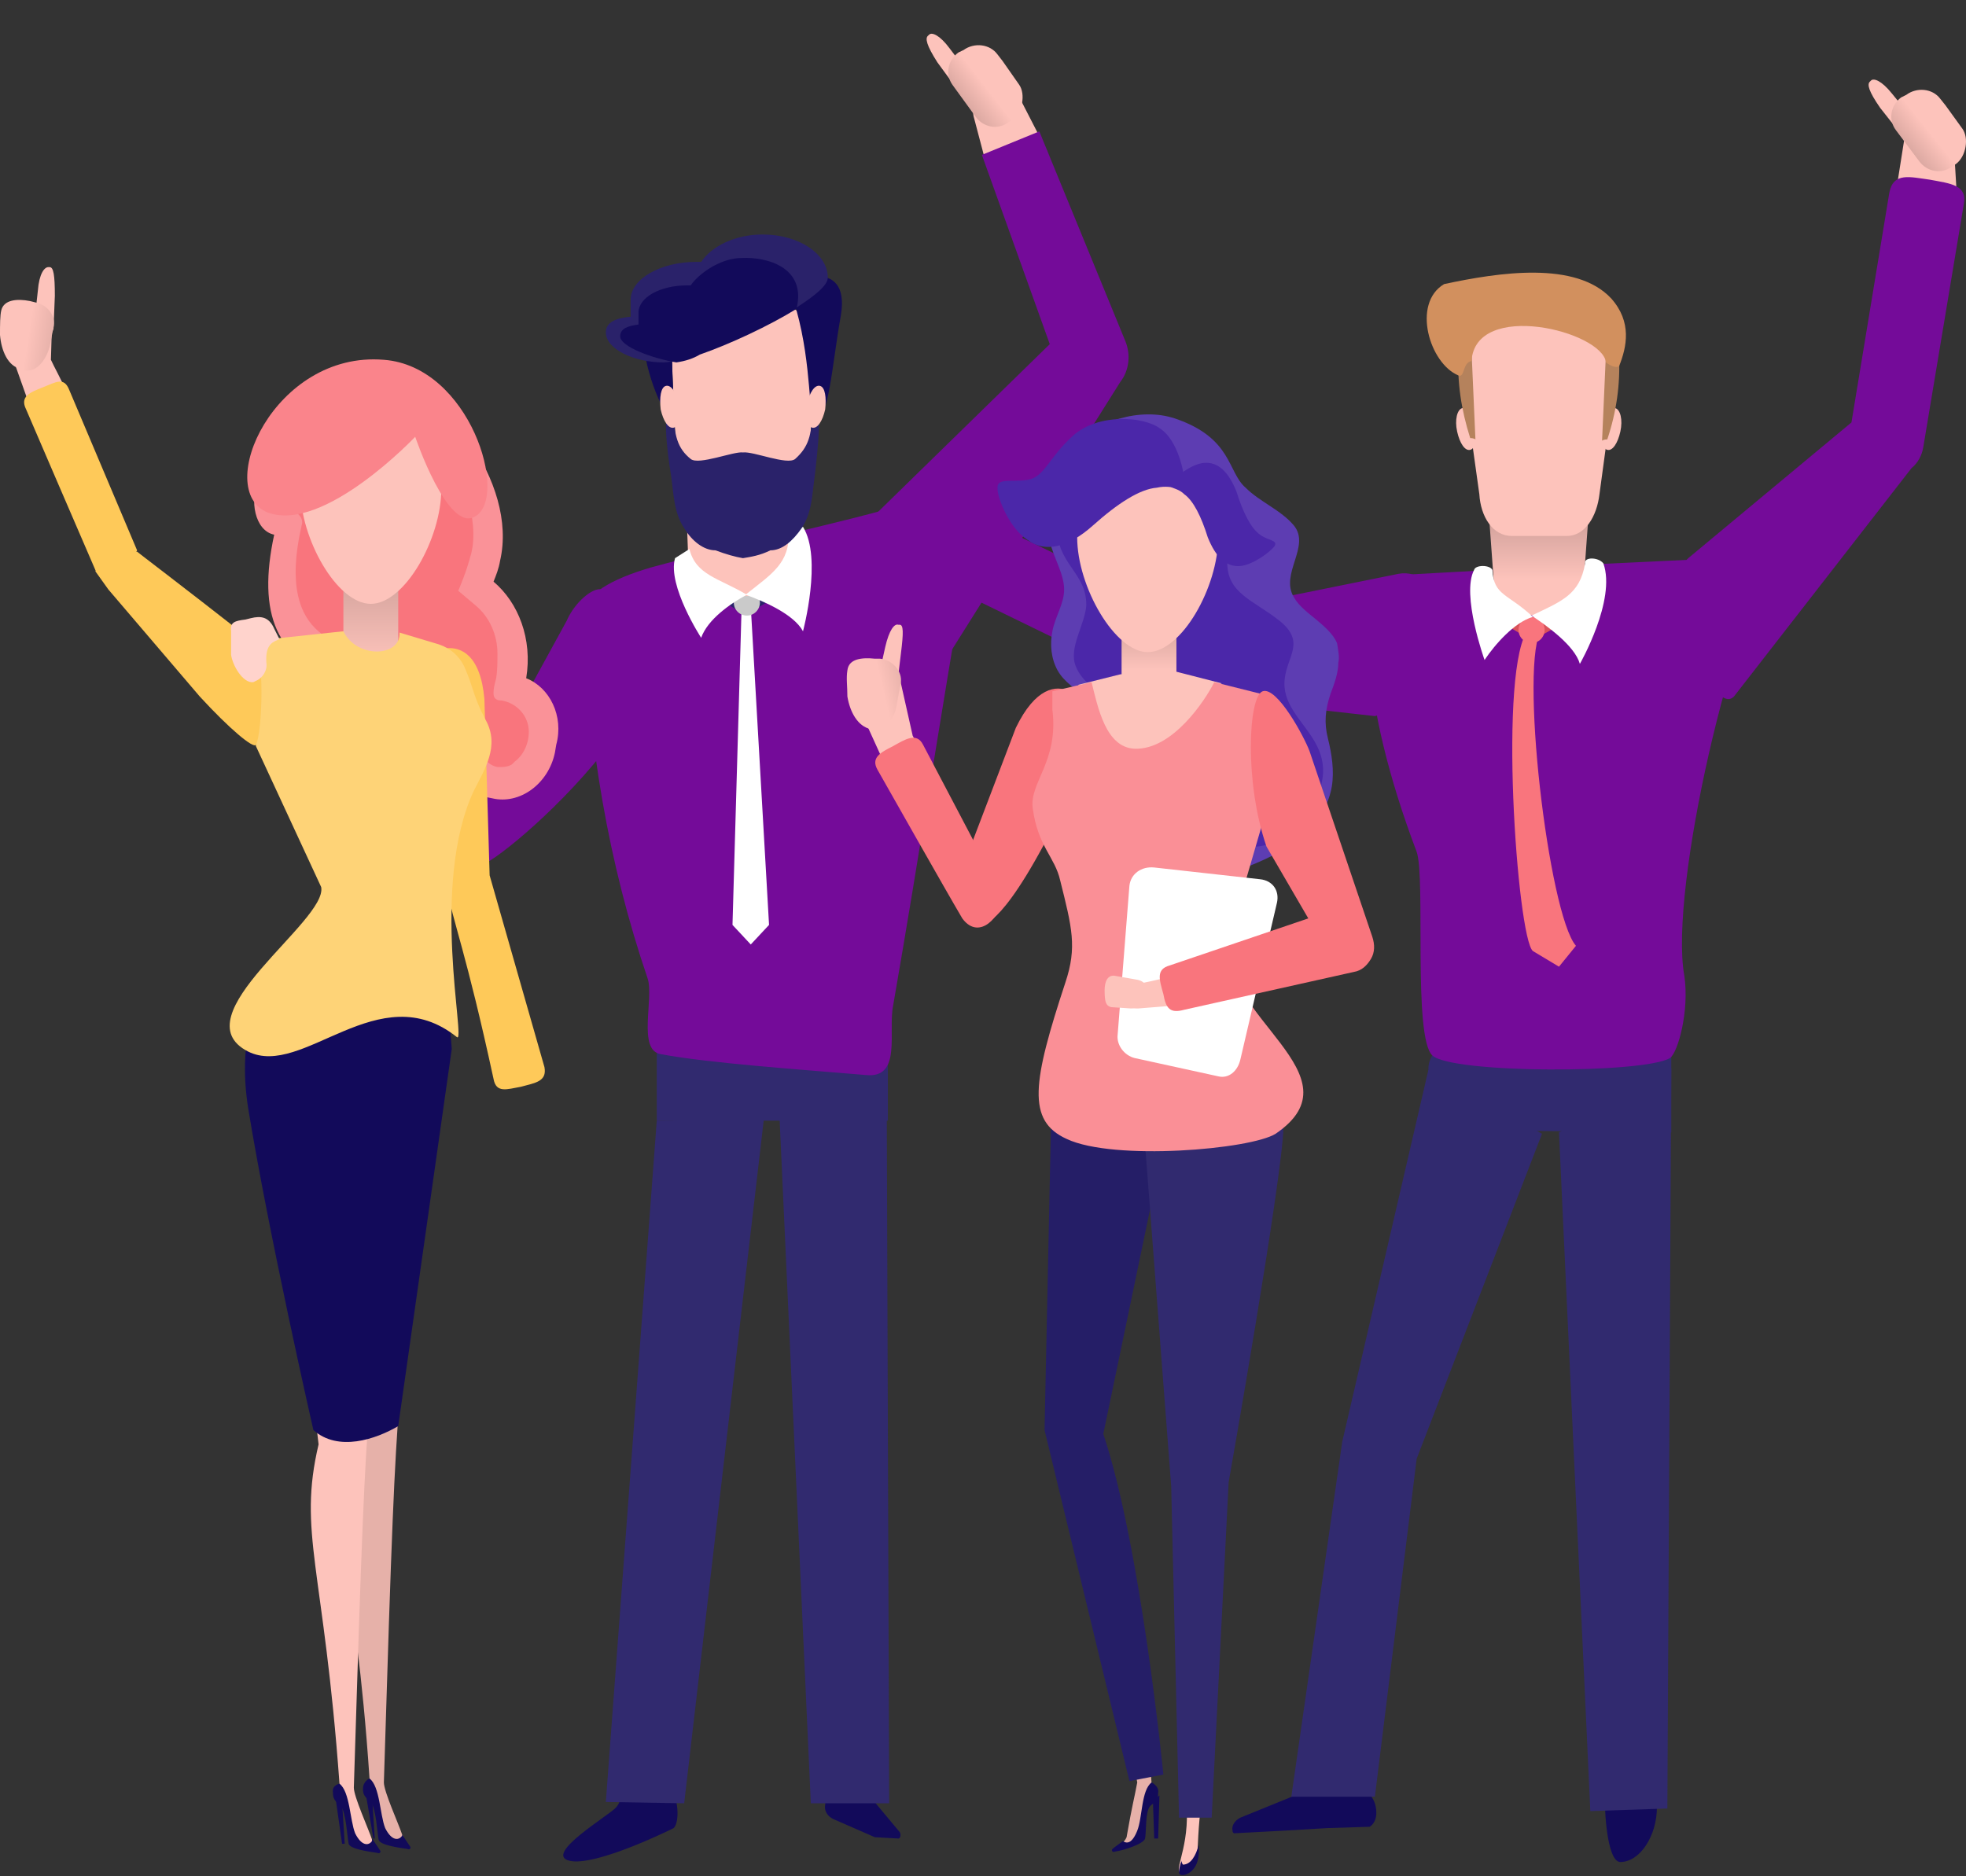 <svg width="418" height="399" viewBox="0 0 418 399" fill="none" xmlns="http://www.w3.org/2000/svg">
<rect x="0" y="0" width="418" height="399" fill="#333333" stroke="none"/>
<path d="M280.106 379.866L263.727 386.527C262.616 387.082 261.784 388.192 262.061 389.302C262.061 389.58 262.061 389.58 262.339 389.857L272.888 389.302L282.326 388.747L291.21 388.47C291.21 388.47 292.875 387.637 292.598 384.861C292.32 382.086 290.655 380.976 289.267 380.143C285.658 378.756 280.106 379.866 280.106 379.866Z" fill="#120A5A"/>
<path d="M352.283 384.306C352.283 390.412 348.674 395.963 344.51 395.963C342.012 395.963 341.179 387.359 341.179 381.531C341.179 375.425 344.51 374.315 347.009 374.315C349.23 374.315 352.283 378.478 352.283 384.306Z" fill="#120A5A"/>
<path d="M303.702 240.261L355.337 240.816V222.776C355.337 218.058 350.062 219.445 345.343 219.445H314.528C309.809 219.445 303.702 222.776 303.702 227.217V240.261Z" fill="#312A6F"/>
<path d="M354.505 384.585L338.126 385.14L331.463 240.817L355.338 227.217L354.505 384.585Z" fill="#312A6F"/>
<path d="M292.32 382.087H274.553L285.38 306.595L303.702 227.495L327.854 241.095L301.204 310.203L292.32 382.087Z" fill="#312A6F"/>
<path d="M328.687 130.077C328.409 130.077 327.299 130.077 326.743 130.077L324.8 197.798L328.687 201.961L332.573 197.798L328.687 130.077Z" fill="#2A226A"/>
<path d="M329.242 130.909L333.406 128.411L330.907 127.856H328.964L329.242 130.909Z" fill="#2A226A"/>
<path d="M326.188 130.909L322.024 128.411L324.523 127.579H326.466L326.188 130.909Z" fill="#2A226A"/>
<path d="M327.854 132.02C329.388 132.02 330.63 130.778 330.63 129.245C330.63 127.712 329.388 126.469 327.854 126.469C326.321 126.469 325.078 127.712 325.078 129.245C325.078 130.778 326.321 132.02 327.854 132.02Z" fill="#120A5A"/>
<path d="M331.74 133.686H322.579C319.248 133.686 317.583 125.914 317.583 123.417L316.472 108.152C316.472 105.654 319.248 103.711 322.579 103.711H331.74C335.072 103.711 337.848 105.654 337.848 108.152L336.737 123.417C336.737 125.914 335.072 133.686 331.74 133.686Z" fill="url(#paint0_linear)"/>
<path d="M344.233 74.568C342.845 84.56 341.457 94.829 340.069 105.098C339.514 109.816 337.015 113.979 333.129 113.979C329.242 113.979 325.356 113.979 321.469 113.979C317.305 113.979 314.807 109.816 314.529 105.098C313.974 101.212 313.419 97.049 312.863 93.163C312.031 87.058 311.198 81.229 310.365 75.401C310.365 75.123 310.365 74.846 310.365 74.568C309.81 69.85 313.974 65.409 319.804 65.132C325.078 64.854 330.075 64.854 335.35 65.132C340.624 65.409 344.788 69.85 344.233 74.568Z" fill="#FDC3BB"/>
<path d="M248.181 147.285C247.903 147.285 247.626 147.007 247.348 147.007L202.376 125.081C198.489 123.139 200.432 118.698 202.376 114.812C204.319 110.927 205.429 108.706 209.593 110.649L252.067 131.187L297.317 122.029C301.759 121.196 305.09 124.804 303.98 128.967C301.759 135.628 296.762 151.448 292.32 152.281L252.623 147.84C250.957 148.118 249.569 147.84 248.181 147.285Z" fill="#740B99"/>
<path d="M337.015 120.085C338.403 128.689 327.021 130.909 326.188 130.909C324.245 130.909 314.807 127.856 317.305 121.195L297.04 122.305C288.156 124.248 288.989 148.95 301.204 181.145C303.147 186.696 300.371 220.556 304.535 224.442C308.699 228.327 349.507 228.327 355.06 224.997C356.725 223.887 359.224 215.005 358.113 207.512C354.782 189.194 368.662 129.799 378.101 118.142L337.015 120.085Z" fill="#740B99"/>
<path d="M327.854 133.685C327.577 133.685 325.633 133.685 325.078 133.685C318.416 141.179 322.58 199.463 325.911 202.238L331.463 205.569L335.072 201.128C329.242 194.467 322.857 140.346 327.854 133.685Z" fill="#F9757D"/>
<path d="M327.299 135.349L331.741 132.851L328.965 132.019H327.021L327.299 135.349Z" fill="#D9525B"/>
<path d="M324.245 135.349L320.081 132.851L322.857 132.019H324.523L324.245 135.349Z" fill="#D9525B"/>
<path d="M325.633 136.738C327.166 136.738 328.409 135.495 328.409 133.962C328.409 132.429 327.166 131.187 325.633 131.187C324.1 131.187 322.857 132.429 322.857 133.962C322.857 135.495 324.1 136.738 325.633 136.738Z" fill="#F9757D"/>
<path d="M325.633 130.91C328.964 133.13 334.794 137.294 335.904 141.179C335.904 141.179 343.677 127.58 340.901 119.808C339.791 118.421 336.737 118.421 337.015 119.808C335.904 126.469 332.018 127.857 325.633 130.91Z" fill="white"/>
<path d="M325.91 131.188C322.024 132.298 317.86 137.016 315.639 140.347C315.639 140.347 310.642 126.469 313.418 121.196C313.696 120.086 316.749 120.086 317.305 121.196C317.582 126.747 320.636 126.192 325.91 131.188Z" fill="white"/>
<path d="M344.511 91.777C343.956 94.275 342.846 95.94 341.735 95.663C340.625 95.385 340.07 93.165 340.625 90.667C341.18 88.169 342.29 86.504 343.401 86.781C344.511 87.059 345.067 89.279 344.511 91.777Z" fill="#FDC3BB"/>
<path d="M309.81 91.777C310.365 94.275 311.475 95.94 312.586 95.663C313.696 95.385 314.252 93.165 313.696 90.667C313.141 88.169 312.031 86.504 310.92 86.781C309.81 87.059 309.255 89.279 309.81 91.777Z" fill="#FDC3BB"/>
<path d="M340.624 93.719C340.624 93.719 340.902 93.442 341.734 93.442C343.678 87.614 344.51 81.785 344.233 75.679L341.457 74.846L340.624 93.719Z" fill="#B5825C"/>
<path d="M313.697 93.442C313.697 93.442 313.419 93.164 312.587 93.164C310.643 87.058 309.811 81.23 310.088 75.401L312.864 74.569L313.697 93.442Z" fill="#B5825C"/>
<path d="M410.025 25.721C412.801 25.721 415.577 26.554 415.3 29.052L416.133 42.929C416.133 45.704 411.691 48.202 408.915 48.202C406.139 48.202 403.085 43.761 403.085 40.986L404.751 30.439C405.028 27.664 407.527 25.721 410.025 25.721Z" fill="#FDC3BB"/>
<path d="M408.638 29.884C407.805 30.717 404.751 29.051 403.918 28.219L399.754 22.945C397.256 19.337 396.978 17.95 397.533 17.395L397.811 17.117C398.366 16.562 400.032 17.117 402.253 19.892L408.36 27.386C409.193 28.219 409.193 29.329 408.638 29.884Z" fill="#FDC3BB"/>
<path d="M415.855 34.88L415.022 35.435C412.801 37.1 409.748 36.545 408.082 34.324L403.085 27.663C401.42 25.443 401.975 22.39 404.196 20.725L405.306 20.17C407.527 18.504 410.858 18.782 412.524 21.002L413.634 22.39L417.243 27.386C418.631 29.329 418.076 33.214 415.855 34.88Z" fill="url(#paint1_linear)"/>
<path d="M210.062 18.793C212.603 17.675 215.48 17.319 216.231 19.717L222.581 32.084C223.699 34.625 220.639 38.7 218.098 39.818C215.557 40.935 210.974 38.1 209.856 35.56L207.134 25.235C206.271 22.583 207.775 19.799 210.062 18.793Z" fill="#FDC3BB"/>
<path d="M207.922 20.508C207.06 21.31 204.069 19.534 203.267 18.671L199.298 13.249C196.933 9.552 196.707 8.155 197.282 7.621L197.569 7.354C198.144 6.819 199.789 7.435 201.907 10.29L207.736 18.002C208.538 18.864 208.497 19.974 207.922 20.508Z" fill="#FDC3BB"/>
<path d="M215.2 25.504L214.358 26.047C212.112 27.677 209.067 27.075 207.436 24.829L202.543 18.092C200.911 15.846 201.514 12.802 203.76 11.171L204.879 10.633C207.125 9.003 210.452 9.332 212.083 11.577L213.172 12.982L216.703 18.033C218.061 19.997 217.446 23.873 215.2 25.504Z" fill="url(#paint2_linear)"/>
<path d="M358.668 133.407C357.28 129.244 355.615 121.75 358.946 118.697L393.647 89.833L401.698 40.985C402.53 36.544 406.139 37.655 410.303 38.21C414.745 39.042 418.354 39.32 417.521 43.483L408.915 95.106C408.638 96.772 407.805 98.437 406.417 99.547L368.662 148.117C365.331 151.448 360.057 138.681 358.668 133.407Z" fill="#740B99"/>
<path d="M341.457 77.066C340.624 70.405 313.696 63.744 312.864 76.789C310.92 77.066 311.476 80.397 310.088 79.842C303.98 77.344 300.094 64.577 307.034 60.414C318.693 57.916 335.072 55.418 342.568 63.467C347.009 68.463 345.899 73.736 344.233 77.899C343.123 78.454 341.457 77.066 341.457 77.066Z" fill="#D2905E"/>
<path d="M175.725 380.976L175.448 383.751C175.17 385.139 176.003 386.249 177.113 386.804L185.997 390.69L190.994 390.967C191.549 390.967 191.549 389.857 191.271 389.58L184.331 381.253H175.725V380.976Z" fill="#120A5A"/>
<path d="M142.691 381.533C144.079 381.533 144.634 387.362 143.246 388.749C143.246 388.749 126.589 397.076 121.037 395.688C115.485 394.3 129.643 385.974 131.031 384.309C132.419 382.643 131.586 381.533 131.586 381.533H142.691Z" fill="#120A5A"/>
<path d="M188.773 238.319H139.637V220.556C139.637 215.838 144.911 217.226 149.63 217.226H180.445C185.164 217.226 188.773 221.111 188.773 225.552V238.319Z" fill="#312A6F"/>
<path d="M189.051 383.476H172.394L165.732 237.488L188.495 223.611L189.051 383.476Z" fill="#312A6F"/>
<path d="M145.466 383.475L128.81 383.198L139.637 238.32L162.4 238.042L145.466 383.475Z" fill="#312A6F"/>
<path d="M55.522 149.783C52.191 147.563 54.689 145.065 56.91 141.734C59.131 138.404 59.964 135.351 63.295 137.293L101.327 166.991L120.482 132.02C122.147 128.135 126.034 124.804 127.977 125.359C131.864 126.469 131.309 154.224 129.92 157.832C120.204 170.876 105.769 182.811 102.437 183.921C97.996 185.309 92.721 176.982 55.522 149.783Z" fill="#740B99"/>
<path d="M184.054 228.605C171.006 227.495 150.741 226.107 140.469 224.164C135.472 223.332 139.081 212.23 137.693 208.067C129.365 183.643 124.923 157.554 124.091 130.632C124.091 126.469 129.92 123.138 138.526 120.64C155.738 115.922 176.281 112.036 195.991 106.208C204.597 103.71 206.54 113.424 205.707 118.975C199.877 152.558 195.713 180.312 189.883 213.895C188.773 219.446 191.827 229.438 184.054 228.605Z" fill="#740B99"/>
<path d="M159.624 128.965C159.347 128.965 158.236 128.965 157.681 128.965L155.738 196.685L159.624 200.849L163.511 196.685L159.624 128.965Z" fill="white"/>
<path d="M160.18 129.799L164.344 127.301L161.568 126.468H159.625L160.18 129.799Z" fill="#2A226A"/>
<path d="M156.848 129.799L152.684 127.301L155.46 126.468H157.403L156.848 129.799Z" fill="#2A226A"/>
<path d="M158.791 130.909C160.324 130.909 161.567 129.666 161.567 128.134C161.567 126.601 160.324 125.358 158.791 125.358C157.258 125.358 156.015 126.601 156.015 128.134C156.015 129.666 157.258 130.909 158.791 130.909Z" fill="#CACACA"/>
<path d="M163.511 126.746H152.407C148.52 126.746 146.299 122.861 146.299 118.142L145.189 87.613C145.189 82.894 148.52 79.009 152.407 79.009H163.511C167.398 79.009 170.729 82.894 170.729 87.613L169.618 118.142C169.618 122.583 167.398 126.746 163.511 126.746Z" fill="#FDC3BB"/>
<path d="M164.622 112.314H151.296C146.577 112.314 144.079 108.428 144.079 103.71L142.691 73.18C142.691 68.462 146.577 64.576 151.296 64.576H164.622C169.341 64.576 173.227 68.462 173.227 73.18L171.839 103.71C171.839 108.428 169.341 112.314 164.622 112.314Z" fill="#FDC3BB"/>
<path d="M158.514 126.468C162.401 127.856 168.786 130.631 170.729 134.239C170.729 134.239 174.893 118.697 170.729 112.036L167.675 113.146C167.953 119.807 164.066 122.027 158.514 126.468Z" fill="white"/>
<path d="M158.792 126.468C155.183 128.411 150.463 131.742 149.075 135.627C149.075 135.627 141.858 124.525 143.523 118.697L146.577 116.754C147.965 122.305 152.684 122.86 158.792 126.468Z" fill="white"/>
<path d="M172.672 87.056C172.672 92.607 171.839 95.105 169.063 97.603C167.397 98.991 160.18 95.938 157.959 96.215C156.016 95.938 148.52 98.991 146.855 97.603C144.079 95.383 143.246 92.607 143.246 87.056C140.47 85.391 141.858 96.215 142.69 101.211C143.246 105.097 143.246 108.982 145.467 112.313C147.132 115.088 149.631 117.031 152.129 117.031C154.35 117.864 156.293 118.419 157.959 118.696C159.624 118.419 161.568 118.141 163.789 117.031C166.287 117.031 168.508 115.088 170.451 112.313C172.672 108.982 172.672 105.097 173.227 101.211C173.782 96.215 175.17 85.114 172.672 87.056Z" fill="#2A226A"/>
<path d="M143.246 89.556C141.58 89.556 136.861 79.01 136.861 72.071C136.861 65.132 139.36 62.912 141.025 62.912C142.691 62.912 142.968 67.353 142.968 74.291C142.691 81.23 143.801 89.556 143.246 89.556Z" fill="#120A5A"/>
<path d="M173.227 89.278C171.839 89.278 172.672 77.899 169.341 65.964C167.398 59.303 170.729 58.748 173.783 58.748C176.836 58.748 179.89 60.413 178.779 67.074C176.836 77.899 176.281 89.278 173.227 89.278Z" fill="#120A5A"/>
<path d="M175.448 87.056C174.893 89.554 173.782 91.22 172.672 90.942C171.562 90.665 171.006 88.444 171.562 85.946C172.117 83.448 173.227 81.783 174.338 82.061C175.448 82.338 175.726 84.559 175.448 87.056Z" fill="#FDC3BB"/>
<path d="M140.469 87.057C141.025 89.555 142.135 91.22 143.245 90.943C144.356 90.665 144.911 88.445 144.356 85.947C143.801 83.449 142.69 81.784 141.58 82.061C140.469 82.339 140.192 84.559 140.469 87.057Z" fill="#FDC3BB"/>
<path d="M176.003 59.025C176.003 60.69 173.227 62.91 169.341 65.408C163.511 69.016 155.183 72.902 148.798 75.123C147.41 75.955 145.744 76.51 143.801 76.788C142.968 76.788 142.135 77.065 141.025 77.065C134.918 77.065 128.81 74.29 128.81 70.682C128.81 68.461 131.031 67.629 134.085 67.351C134.085 65.963 134.085 64.853 134.085 63.743C134.085 59.303 140.47 55.694 147.965 55.694C148.243 55.694 148.52 55.694 149.076 55.694C151.296 52.364 156.293 49.866 162.123 49.866C169.896 49.866 176.003 54.029 176.003 59.025Z" fill="#2A226A"/>
<path d="M169.341 65.687C163.511 69.295 155.183 73.181 148.798 75.401C147.41 76.234 145.745 76.789 143.801 77.066C138.804 76.234 131.864 73.736 131.864 71.515C131.864 69.85 133.53 69.295 135.751 69.017C135.751 68.185 135.751 67.075 135.751 66.52C135.751 63.189 140.47 60.691 146.022 60.691C146.3 60.691 146.577 60.691 146.855 60.691C148.521 58.193 153.24 54.863 157.682 54.863C162.956 54.585 171.562 56.806 169.341 65.687Z" fill="#120A5A"/>
<path d="M201.543 139.513L186.552 108.983L223.196 73.18L208.761 32.936L220.976 27.94L239.298 72.625C240.408 75.4 240.131 78.731 238.187 81.229L201.543 139.513Z" fill="#740B99"/>
<path d="M284.547 140.902C284.547 143.122 283.715 145.342 282.882 147.563C281.771 150.893 281.494 153.669 282.327 156.999C283.159 160.33 283.715 163.938 283.159 167.268C282.327 172.264 278.995 176.15 275.109 179.203C271.222 181.978 266.503 183.921 261.784 185.586C259.285 186.419 250.957 189.749 250.679 184.754C250.679 183.366 251.235 182.256 251.235 180.868C251.235 178.37 249.569 175.872 247.071 174.484C244.85 173.097 242.351 172.542 239.853 171.709C237.354 170.876 234.856 169.489 233.468 167.268C231.525 163.938 233.468 160.607 234.023 156.999C234.578 153.391 233.19 150.893 230.692 148.395C228.749 146.453 226.25 145.065 224.862 142.567C223.474 140.069 223.196 137.016 223.752 134.241C224.307 131.188 226.25 128.412 226.25 125.359C226.25 122.029 224.029 118.698 223.196 115.09C221.808 108.984 222.086 99.825 227.083 95.107C233.19 89.556 242.351 86.503 249.847 89.001C262.061 93.164 260.951 100.38 264.837 103.711C267.891 106.764 272.333 108.429 275.109 111.76C278.718 116.2 272.055 122.029 275.109 127.024C276.219 128.967 278.163 130.355 279.828 131.743C281.494 133.13 283.437 134.796 284.27 136.738C284.548 138.404 284.825 139.791 284.547 140.902Z" fill="#5D3DB2"/>
<path d="M250.402 169.211C247.903 167.823 244.017 167.546 242.351 165.325C240.408 163.105 241.796 160.329 241.796 157.554C241.796 149.783 231.247 148.117 228.748 141.734C227.083 137.848 230.692 132.853 230.969 128.689C230.969 123.416 227.638 121.473 225.695 117.033C223.751 112.869 227.083 106.486 229.581 102.878C230.969 100.935 232.912 99.547 235.411 99.27C241.518 98.437 247.626 102.878 252.345 107.041C254.843 109.261 259.007 109.539 260.396 113.147C261.228 115.09 260.951 117.31 260.951 119.253C260.673 126.192 266.503 127.579 272.055 132.02C277.607 136.461 273.721 139.514 273.165 144.232C271.777 154.779 289.544 157.832 276.497 175.317C274.553 177.815 269.834 180.035 266.78 180.035C259.007 180.313 262.616 175.872 250.402 169.211Z" fill="#4B27A9"/>
<path d="M259.841 145.342L250.124 142.844C247.626 142.844 241.241 143.122 238.187 143.4L229.304 145.62V162.273H259.563V145.342H259.841Z" fill="#FDC3BB"/>
<path d="M244.295 151.449C240.963 151.449 238.465 148.673 238.465 145.62V133.963C238.465 130.633 241.241 128.135 244.295 128.135C247.626 128.135 250.125 130.91 250.125 133.963V145.62C250.125 148.673 247.348 151.449 244.295 151.449Z" fill="url(#paint3_linear)"/>
<path d="M259.007 114.257C259.007 124.804 251.234 138.681 244.016 138.681C237.076 138.681 229.025 124.804 229.025 114.257C229.025 103.711 236.798 99.547 244.016 99.547C251.234 99.547 259.007 103.433 259.007 114.257Z" fill="#FDC3BB"/>
<path d="M212.092 103.988C212.092 105.931 214.59 112.315 218.477 114.813C222.086 117.588 227.083 116.478 232.357 111.76C237.632 107.041 242.351 103.988 245.96 103.711C249.569 102.878 251.79 105.099 251.79 102.323C251.79 100.38 250.402 93.719 246.793 91.221C243.184 88.446 233.468 87.891 228.193 92.609C222.919 97.327 222.086 101.491 218.477 102.046C214.868 102.601 211.814 101.491 212.092 103.988Z" fill="#4B27A9"/>
<path d="M270.944 116.2C270.112 117.311 266.503 120.086 263.727 120.364C260.673 120.641 258.452 118.421 256.786 114.258C255.398 109.817 253.733 106.486 251.79 105.099C250.124 103.433 247.903 103.988 249.013 102.601C249.846 101.491 253.178 98.715 255.954 98.438C259.007 98.16 261.228 100.38 262.894 104.544C264.282 108.984 265.948 112.315 267.891 113.702C269.834 115.09 271.777 114.813 270.944 116.2Z" fill="#4B27A9"/>
<path d="M270.389 228.05L256.786 312.424C261.228 331.297 258.73 338.235 255.398 384.03C254.843 386.805 254.565 394.577 254.565 394.854C254.01 398.185 252.067 398.462 251.512 398.462C249.013 398.462 252.622 394.021 252.345 385.14C249.846 283.559 251.234 307.428 242.073 229.16C242.351 225.83 261.783 228.328 265.115 227.495C268.723 226.385 270.944 224.72 270.389 228.05Z" fill="#FDC3BB"/>
<path d="M254.843 392.357C255.398 397.908 252.067 398.74 251.512 398.74C250.679 398.74 250.401 398.463 250.957 396.52C250.957 396.242 251.234 395.965 251.234 395.687C251.234 396.242 251.512 396.52 251.512 396.52C253.178 396.52 254.288 394.577 254.843 392.357Z" fill="#120A5A"/>
<path d="M237.91 392.634C238.465 392.634 242.629 391.524 242.629 389.581C242.629 388.193 244.572 383.752 244.85 379.312C239.853 307.983 234.856 311.868 233.468 305.762L247.071 234.989C247.904 231.658 245.683 228.605 242.629 227.773C239.575 226.94 225.973 224.997 225.14 228.328C224.585 262.188 222.086 288.555 225.14 308.26C229.582 337.68 237.632 355.998 241.796 379.034C241.241 382.087 240.686 384.03 239.575 390.413C239.575 391.246 237.91 392.634 237.91 392.634Z" fill="#E6B1A9"/>
<path d="M244.85 379.036C242.629 380.701 242.907 386.53 241.796 389.305C240.686 392.081 239.575 392.081 238.742 391.526C238.742 391.526 236.799 392.913 236.522 393.191C236.244 393.468 236.522 394.024 237.077 393.746C239.02 393.468 243.184 392.081 243.462 390.971C243.739 389.583 243.462 385.142 244.572 384.032C245.96 382.922 246.238 382.644 246.238 381.257C246.515 379.869 244.85 379.036 244.85 379.036Z" fill="#120A5A"/>
<path d="M246.238 390.97H245.405L245.127 382.921L246.515 381.811L246.238 390.97Z" fill="#120A5A"/>
<path d="M240.13 378.756L247.348 377.368C247.348 377.368 242.628 329.076 234.578 304.929L251.512 223.609L223.751 224.997L222.085 304.097L240.13 378.756Z" fill="#251E67"/>
<path d="M268.446 219.447C268.446 219.447 273.165 228.605 272.888 239.707C272.61 250.809 261.228 315.199 261.228 315.199L257.619 386.528H250.679L249.013 316.032L242.351 228.883L268.446 219.447Z" fill="#312A6F"/>
<path d="M185.164 148.117C182.666 149.505 182.943 152.003 184.331 154.223L189.883 166.435C191.271 168.933 194.325 169.766 196.824 168.378C199.322 166.99 195.435 158.941 194.047 156.443L190.994 142.844C189.606 140.623 187.662 146.729 185.164 148.117Z" fill="#FDC3BB"/>
<path d="M187.385 149.783H187.663C188.496 150.06 190.439 147.007 190.717 145.897L191.549 138.958C192.105 134.518 192.105 132.852 191.272 132.852H190.994C190.161 132.575 189.051 133.963 188.218 137.571L185.997 147.562C185.997 148.395 186.552 149.505 187.385 149.783Z" fill="#FDC3BB"/>
<path d="M185.164 155.057H185.997C188.773 155.335 190.439 152.004 190.716 149.506L191.549 145.065C191.827 142.845 189.884 140.347 187.108 140.07H185.997C183.221 139.792 180.445 140.07 180.167 142.567C179.89 144.233 180.167 145.898 180.167 148.118C180.723 151.449 182.388 154.502 185.164 155.057Z" fill="url(#paint4_linear)"/>
<path d="M213.48 191.138L196.268 158.388C194.88 155.612 192.382 157.278 189.883 158.665C187.107 160.053 185.164 161.163 186.552 163.661C187.663 165.604 200.988 189.195 204.597 195.301C207.65 199.464 211.814 196.411 213.48 191.138Z" fill="#F9757D"/>
<path d="M226.25 171.154C227.638 168.379 230.136 148.395 227.36 147.008C224.584 145.62 220.142 146.175 215.978 154.779L202.653 189.749L202.375 190.305C204.319 193.357 205.984 195.3 208.76 196.688C209.038 196.41 213.48 197.521 226.25 171.154Z" fill="#F9757D"/>
<path d="M271.222 241.095C265.947 244.426 236.799 246.924 226.805 242.206C218.199 238.32 219.587 229.994 226.527 208.9C229.026 201.407 227.915 197.243 225.417 187.252C224.306 182.256 220.698 180.036 219.587 171.987C218.754 166.436 225.139 161.995 223.751 150.894V147.008L232.079 145.065C233.467 150.616 235.133 158.942 241.24 159.22C249.291 159.497 256.231 148.951 258.174 145.065L268.168 147.563L269.556 171.154L261.228 199.741C259.007 216.116 289.544 228.606 271.222 241.095Z" fill="#FA8F96"/>
<path d="M259.007 228.883L241.241 224.997C239.02 224.442 237.354 222.221 237.632 220.001L240.13 188.361C240.408 185.863 242.629 184.198 245.405 184.475L267.891 186.973C270.667 187.251 272.055 189.471 271.5 191.969L263.727 225.274C263.172 227.772 261.228 229.438 259.007 228.883Z" fill="white"/>
<path d="M236.244 214.173L240.408 214.451C243.461 214.451 244.017 213.896 244.294 212.231V211.953C244.572 210.288 243.461 208.623 241.796 208.345L237.076 207.512C235.411 207.235 234.856 208.9 234.856 210.565C234.856 213.063 235.133 213.896 236.244 214.173Z" fill="#FDC3BB"/>
<path d="M242.073 214.45L249.013 213.895C252.9 213.895 252.9 207.511 249.291 207.511C241.518 209.731 238.464 209.176 238.742 211.397C238.742 213.062 240.13 214.45 242.073 214.45Z" fill="#FDC3BB"/>
<path d="M251.79 214.729L287.879 206.68C289.544 206.403 290.655 205.293 291.487 203.905C292.32 202.517 292.32 200.852 291.765 199.187L278.44 159.776C277.33 156.723 271.5 145.898 268.446 147.009C265.392 148.119 264.56 166.437 269.279 180.036L278.162 195.301L248.736 205.293C245.682 206.125 246.515 208.346 247.348 211.399C247.903 214.452 248.736 215.562 251.79 214.729Z" fill="#F9757D"/>
<path d="M80.228 80.397C93.831 81.507 110.21 102.6 106.323 119.253C106.046 120.918 105.491 122.306 104.935 123.693C110.21 128.134 113.264 135.905 111.876 144.232C116.873 146.174 119.926 152.28 118.261 158.386L117.983 160.052C116.595 166.713 110.488 171.153 104.658 169.766L103.27 169.488C99.939 168.656 97.44 166.158 96.052 163.105C93.553 163.937 90.778 163.937 88.001 163.382C79.673 161.439 74.121 153.391 73.843 144.232C73.566 144.232 73.288 144.232 73.011 144.232C58.575 140.901 54.689 130.354 58.297 113.702C54.133 112.869 53.023 106.208 54.966 102.323C61.629 89 68.014 79.564 80.228 80.397Z" fill="#FA9298"/>
<path d="M106.601 163.106C106.323 163.106 106.046 163.106 105.768 163.106C102.437 162.551 101.327 158.11 100.771 155.335C97.162 155.612 93.831 157.833 89.945 157C84.67 155.89 81.061 150.339 80.784 143.955L80.506 138.682C74.121 137.572 58.297 137.017 64.127 111.76C64.682 110.095 63.294 108.707 60.241 107.597C58.575 107.042 56.909 101.769 57.187 101.214C62.184 90.945 72.178 82.618 79.396 82.618C79.673 82.618 79.951 82.618 79.951 82.618C83.56 82.896 88.279 86.504 92.443 92.055C98.55 100.381 101.882 110.65 100.216 117.589C99.661 119.532 99.383 120.919 97.44 125.637L101.049 128.69C104.103 131.188 105.768 135.074 105.768 138.96C105.768 140.625 105.768 142.568 105.491 144.233C105.213 145.343 104.38 148.119 105.491 148.674C105.768 148.951 106.323 148.951 106.601 148.951C109.932 149.506 112.431 152.282 112.431 155.612C112.431 158.11 111.32 160.608 109.377 161.996C108.822 162.828 107.712 163.106 106.601 163.106Z" fill="#F9757D"/>
<path d="M104.935 229.438C99.106 202.516 96.329 196.133 94.941 188.639C93.553 180.868 94.109 172.264 90.777 143.399C90.5 140.346 92.165 138.404 94.941 137.848C97.995 137.571 102.159 139.236 102.992 148.673L104.102 186.141L115.762 226.94C116.317 229.993 113.819 230.271 110.765 231.103C107.711 231.658 105.49 232.491 104.935 229.438Z" fill="#FEC959"/>
<path d="M78.563 378.202C79.396 381.81 81.061 386.251 81.339 390.692C83.282 392.079 86.614 391.802 85.503 390.137C84.67 387.639 81.617 380.978 81.617 379.035C83.282 324.636 83.837 311.869 84.948 297.714L73.011 296.604L74.121 306.041C69.679 324.914 75.509 332.407 78.563 378.202Z" fill="#E6B1A9"/>
<path d="M78.562 378.201C80.783 379.866 80.783 385.972 81.894 388.748C83.282 391.523 84.67 391.246 85.225 390.691C85.502 390.413 85.502 390.413 85.502 390.136L87.168 392.633C87.446 392.911 87.168 393.466 86.613 393.189C84.67 392.911 80.783 392.356 80.505 391.246C80.228 389.858 79.95 384.585 78.84 383.197C77.452 382.087 77.174 381.532 77.174 380.422C77.174 378.756 78.562 378.201 78.562 378.201Z" fill="#120A5A"/>
<path d="M79.673 390.969H79.396L77.73 381.255L79.118 382.087L79.673 390.969Z" fill="#120A5A"/>
<path d="M72.178 379.311C73.011 382.919 74.676 387.36 74.954 391.8C76.897 393.188 80.228 392.91 79.118 391.245C78.285 388.747 75.231 382.086 75.231 380.143C76.897 325.745 77.452 312.978 78.563 298.823L66.626 297.713L67.736 307.149C63.294 326.022 68.847 333.239 72.178 379.311Z" fill="#FDC3BB"/>
<path d="M72.178 379.312C74.399 380.977 74.399 387.083 75.509 389.858C76.897 392.634 78.285 392.356 78.84 391.801C79.118 391.523 79.118 391.524 79.118 390.968L80.784 393.466C81.061 393.744 80.784 394.299 80.228 394.021C78.285 393.744 74.399 393.189 74.121 392.079C73.843 390.691 73.566 385.418 72.455 384.03C71.067 382.92 70.79 382.365 70.79 381.254C70.512 379.589 72.178 379.312 72.178 379.312Z" fill="#120A5A"/>
<path d="M73.288 392.08H72.733L71.345 382.366L72.733 383.198L73.288 392.08Z" fill="#120A5A"/>
<path d="M65.237 201.961C65.237 201.961 48.581 208.345 52.745 235.544C57.187 262.743 66.626 304.097 66.626 304.097C71.9 308.816 79.951 306.04 84.67 303.265L96.052 223.055L94.664 205.292L70.234 203.071L65.237 201.961Z" fill="#120A5A"/>
<path d="M78.84 140.903C75.509 140.903 73.01 138.128 73.01 135.075V123.418C73.01 120.087 75.786 117.589 78.84 117.589C82.171 117.589 84.67 120.365 84.67 123.418V135.075C84.947 138.405 82.171 140.903 78.84 140.903Z" fill="url(#paint5_linear)"/>
<path d="M93.83 103.989C93.83 114.536 86.057 128.413 78.84 128.413C71.622 128.413 63.849 114.536 63.849 103.989C63.849 93.442 71.622 89.279 78.84 89.279C86.057 89.279 93.83 93.165 93.83 103.989Z" fill="#FDC3BB"/>
<path d="M97.162 220.559C80.505 207.237 64.404 229.441 52.745 223.612C38.032 216.119 69.679 195.858 68.291 188.642L54.41 158.667L52.19 136.464L73.01 134.243C75.786 140.072 85.225 139.794 84.947 134.521L93.275 137.019C95.774 137.851 97.717 139.517 98.828 142.014C100.771 146.455 100.493 147.843 103.269 153.116C106.323 158.667 102.992 163.663 100.771 168.104C91.332 188.087 99.105 221.947 97.162 220.559Z" fill="#FED377"/>
<path d="M4.997 71.794C2.498 72.904 2.221 75.402 3.331 77.9L7.773 90.389C8.883 92.887 10.271 93.165 15.546 90.667C18.044 89.556 11.937 79.01 10.827 76.512L11.104 67.075C10.271 64.578 7.495 70.683 4.997 71.794Z" fill="#FDC3BB"/>
<path d="M8.328 74.013H8.606C9.439 74.013 11.104 70.96 11.382 69.85L11.66 62.912C11.66 58.471 11.382 56.806 10.549 56.806H10.271C9.439 56.806 8.328 58.193 8.051 61.801L6.94 71.793C6.94 72.903 7.495 74.013 8.328 74.013Z" fill="#FDC3BB"/>
<path d="M4.442 78.455L5.275 78.732C8.051 79.287 9.994 75.957 10.549 73.737L11.382 69.573C11.937 67.353 10.271 64.855 7.495 64.3L6.385 64.022C3.609 63.467 0.833 63.745 0.278 65.965C0 67.075 0 69.018 0 71.239C0.278 74.569 1.666 77.9 4.442 78.455Z" fill="url(#paint6_linear)"/>
<path d="M29.149 117.035L14.713 82.897C13.603 80.121 11.937 81.232 9.161 82.342C6.385 83.452 4.164 84.285 5.552 87.06C6.385 89.003 17.489 114.815 20.265 121.198C20.543 122.586 26.928 122.031 29.149 117.035Z" fill="#FEC959"/>
<path d="M53.856 136.462C56.355 138.404 55.799 155.89 54.411 158.388C53.856 159.22 48.859 155.057 42.474 148.118L23.042 125.36L20.266 121.474C22.764 119.254 27.206 117.866 29.149 117.311C29.427 117.589 37.2 123.417 53.856 136.462Z" fill="#FEC959"/>
<path d="M88.279 92.887C88.279 92.887 68.847 113.425 56.91 108.985C45.25 104.266 58.298 74.569 81.617 76.512C99.939 77.9 108.267 105.654 101.049 109.817C95.219 113.425 88.279 92.887 88.279 92.887Z" fill="#FA848B"/>
<path d="M59.408 135.907L58.297 133.686C57.187 131.188 55.521 130.911 53.301 131.466L52.19 131.743C49.969 132.021 48.859 132.298 49.136 134.241V139.237C49.414 141.457 51.635 145.343 53.856 145.065L54.411 144.788C55.799 144.233 56.91 142.568 56.632 140.902C56.354 136.739 58.297 136.462 59.408 135.907Z" fill="#FFD3CC"/>
<defs>
<linearGradient id="paint0_linear" x1="327.149" y1="105.926" x2="327.149" y2="133.908" gradientUnits="userSpaceOnUse">
<stop stop-color="#C79993"/>
<stop offset="0.221" stop-color="#D7A59F"/>
<stop offset="0.615" stop-color="#FDC3BB"/>
</linearGradient>
<linearGradient id="paint1_linear" x1="414.938" y1="24.016" x2="405.767" y2="31.361" gradientUnits="userSpaceOnUse">
<stop offset="0.53" stop-color="#FDC3BB"/>
<stop offset="0.54" stop-color="#FCC2BA"/>
<stop offset="1" stop-color="#DCA9A2"/>
</linearGradient>
<linearGradient id="paint2_linear" x1="214.45" y1="14.628" x2="205.167" y2="21.831" gradientUnits="userSpaceOnUse">
<stop offset="0.53" stop-color="#FDC3BB"/>
<stop offset="0.54" stop-color="#FCC2BA"/>
<stop offset="1" stop-color="#DCA9A2"/>
</linearGradient>
<linearGradient id="paint3_linear" x1="244.163" y1="127.871" x2="244.163" y2="151.389" gradientUnits="userSpaceOnUse">
<stop stop-color="#C79993"/>
<stop offset="0.221" stop-color="#D7A59F"/>
<stop offset="0.615" stop-color="#FDC3BB"/>
</linearGradient>
<linearGradient id="paint4_linear" x1="179.369" y1="148.867" x2="195.258" y2="145.104" gradientUnits="userSpaceOnUse">
<stop offset="0.53" stop-color="#FDC3BB"/>
<stop offset="0.54" stop-color="#FCC2BA"/>
<stop offset="1" stop-color="#DCA9A2"/>
</linearGradient>
<linearGradient id="paint5_linear" x1="78.953" y1="117.523" x2="78.953" y2="141.041" gradientUnits="userSpaceOnUse">
<stop stop-color="#C79993"/>
<stop offset="1" stop-color="#FDC3BB"/>
</linearGradient>
<linearGradient id="paint6_linear" x1="-2.48" y1="69.93" x2="13.659" y2="72.407" gradientUnits="userSpaceOnUse">
<stop offset="0.53" stop-color="#FDC3BB"/>
<stop offset="0.54" stop-color="#FCC2BA"/>
<stop offset="1" stop-color="#DCA9A2"/>
</linearGradient>
</defs>
</svg>

